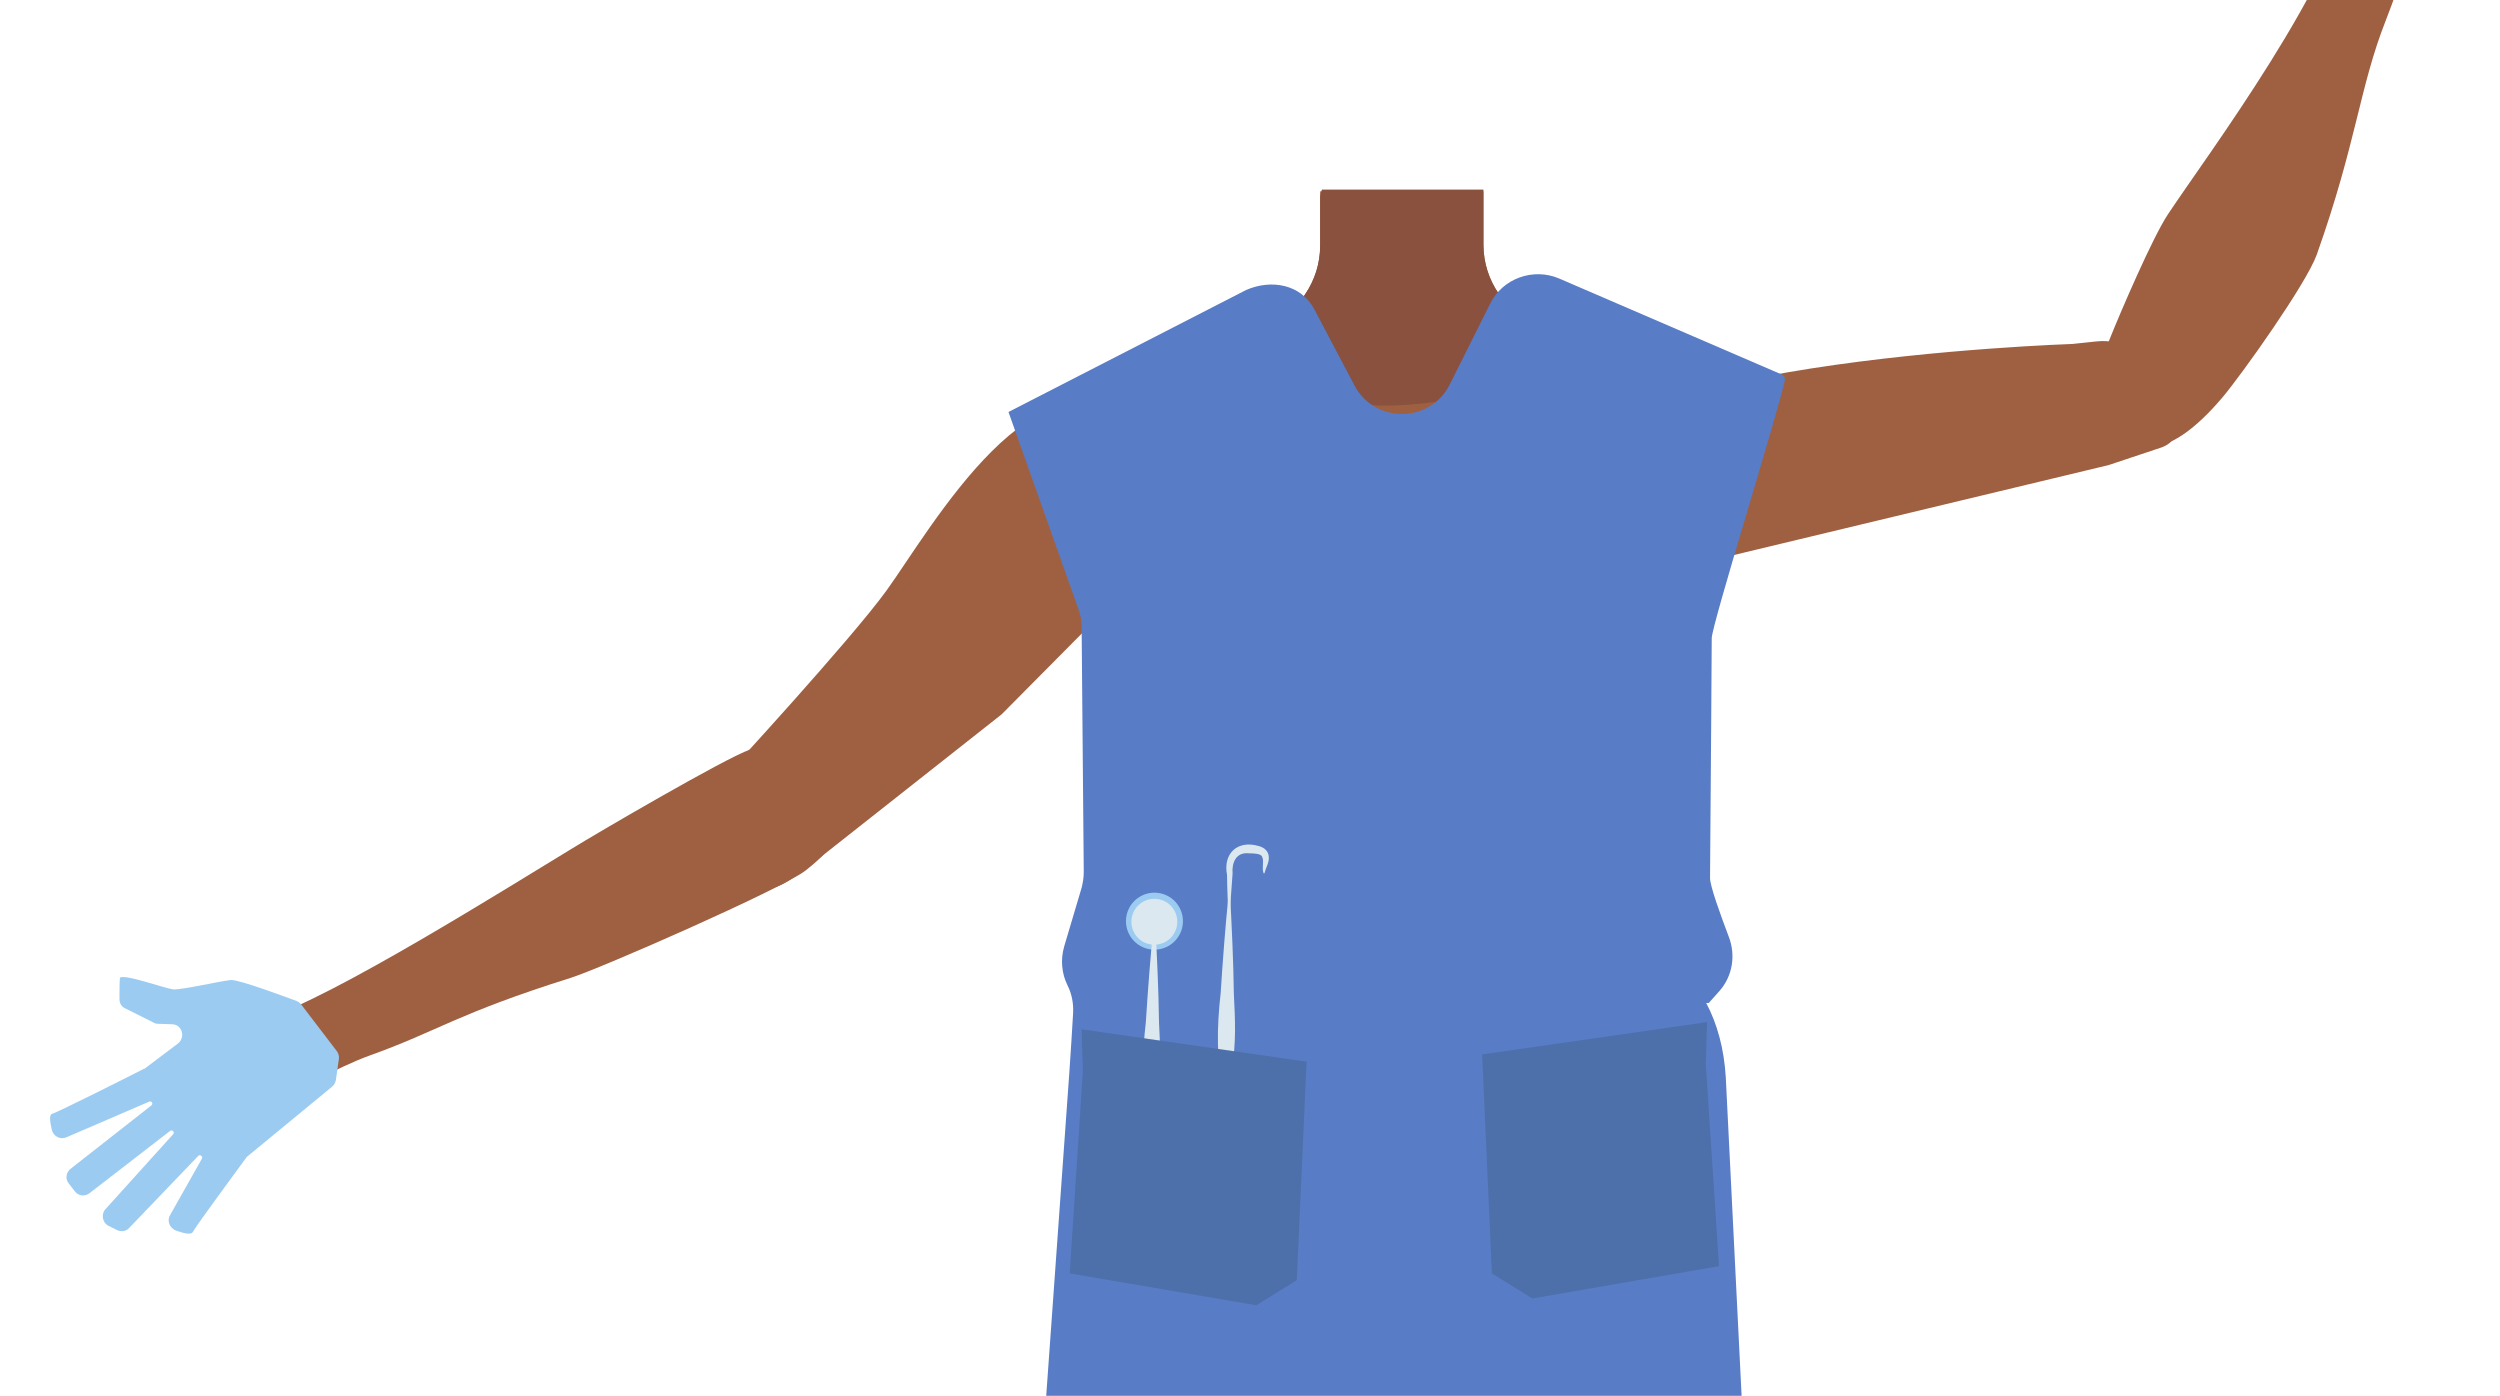 <?xml version="1.0" encoding="utf-8"?>
<!-- Generator: Adobe Illustrator 26.0.2, SVG Export Plug-In . SVG Version: 6.00 Build 0)  -->
<svg version="1.1" id="Calque_1" xmlns="http://www.w3.org/2000/svg" xmlns:xlink="http://www.w3.org/1999/xlink" x="0px" y="0px"
	 viewBox="0 0 588 328.3" style="enable-background:new 0 0 588 328.3;" xml:space="preserve">
<style type="text/css">
	.st0{fill:#9F6042;}
	.st1{fill:#89513E;}
	.st2{fill:#587CC6;}
	.st3{fill:#4D6FAA;}
	.st4{fill:#9CCBF2;}
	.st5{fill:#DCE8EF;}
	.st6{fill:#8ABBDD;}
</style>
<g>
	<g id="Calque_4">
		<path class="st0" d="M394.3,134.9l2.2,18.2l-21.1,75.3h-92.1l-22.5-75.6l2.6-18.7l-17-36.8l37.9-15.2l13.4-5.4
			c7.7-3.1,12.8-10.6,12.8-18.9V45h38.4v12.5c0,8.5,5.3,16.1,13.3,19.1l12.9,4.8l38.5,14.2L394.3,134.9z"/>
		<path class="st1" d="M375.1,81.5c-11.1,8.7-34,13.9-49.7,13.9c-11.1,0-29.6-7-41.1-13.3l13.4-5.4c7.7-3.1,12.8-10.6,12.8-18.9
			V46.3l0.3-1.3l0.1-0.4h38v13c0,8.5,5.3,16.1,13.3,19.1L375.1,81.5z"/>
	</g>
	<polygon points="157.9,365.6 158,365.6 157.9,365.5 	"/>
	<polygon points="158,365.6 158,365.6 158,365.5 	"/>
	<polygon points="157.9,365.6 158,365.6 157.9,365.5 	"/>
	<polygon points="158,365.6 158,365.6 158,365.5 	"/>
	<polygon points="147.2,364.9 147.3,364.9 147.2,364.8 	"/>
	<polygon points="147.3,364.9 147.4,364.9 147.4,364.8 	"/>
	<polygon points="147.2,364.9 147.3,364.9 147.2,364.8 	"/>
	<polygon points="147.3,364.9 147.4,364.9 147.4,364.8 	"/>
	<path class="st0" d="M187.3,190.9c-7.1-10.8-4.9-16.7-10.9-14.6s-36.4,19.9-41.9,23.3c-14.2,8.6-56.5,35.2-72,39.9
		c-10.9,3.3,5.4,18,5.4,18s11.6-6.6,19.2-9.3c15.9-5.7,20.4-9.8,47.1-18.2c7-2.2,49.4-20.8,55.2-25.2
		C205.3,192.3,189.4,194,187.3,190.9z"/>
	<path class="st0" d="M499.7,103.2c-11-7.6-5.8-17.7-3.4-23.7s10-23.7,13.6-29.1c9.2-13.9,40.3-55.2,44.2-79.3
		c1.8-11.2,18.7,0.3,18.7,0.3s-8.7,26-11.7,33.5c-6.2,15.8-6.8,28.5-16.2,55c-2.5,6.9-17.5,28-22.2,33.6
		C509.6,108.9,502.8,105.4,499.7,103.2z"/>
	<path class="st0" d="M495.9,109.4l12.6-4.2c6.5-2.5,1.6-9.4-0.8-15.9l0,0c-2.2-6-8.2-9.7-14.6-9l-5.7,0.6c0,0-124.3,4.1-117.9,33.7
		l0,0c2.3,10.8,12.8,21.8,23.9,19.4L495.9,109.4z"/>
	<path class="st0" d="M235.6,168l-46.4,36.6l-3.5,2.4c-6,4.1-14.1,2.9-18.6-2.8l0,0c-4.1-5.1-4.1-12.4,0.1-17.5l3.7-4.5
		c0,0,29.2-31.7,37.6-43.3c10.3-14.2,36-60.3,58.9-38.2l0,0c8.4,8.1,12.3,23.2,3.9,31.3L235.6,168z"/>
	<path class="st2" d="M401.3,235.9h0.6l2.5-2.8c3.1-3.5,3.9-8.4,2.2-12.8c-2-5.3-4.4-11.9-4.4-13.8c0.2-24.1,0.4-54.4,0.4-56.4
		c0-3.1,15.5-52.7,17.2-60.7c0.1-0.5-0.2-1.1-0.7-1.3l-52.4-22.6c-6.1-2.6-13.3,0-16.2,5.9l-9.5,19c-4.6,9.2-17.6,9.3-22.4,0.3
		l-9.5-18c-3.1-5.8-10-7.1-16-4.5l-55.9,28.7c0,0,0-0.1,0,0l16.6,46.8c0.4,1.2,0.6,2.5,0.6,3.8l0.5,57.6c0,1.3-0.2,2.5-0.5,3.7
		l-4.1,13.8c-0.9,3.1-0.6,6.4,0.8,9.2l0,0c1,2,1.4,4.2,1.3,6.4c-0.2,3.7-0.6,9.8-0.9,14.2l-5.8,81.1c-0.4,5.7,3.1,11,8.6,12.8
		l24.6,5.3c25.7,5.5,52.3,5.6,78,0.3c16.4-3.4,33.9-7,43.2-9.2c5.9-1.4,9.9-6.8,9.6-12.9l-3.8-76.5
		C405.5,246.7,403.9,240.8,401.3,235.9z"/>
	<polygon class="st3" points="401.2,250.2 404.3,297.8 360.4,305.4 350.9,299.5 348.6,248 401.5,240.4 	"/>
	
		<ellipse transform="matrix(0.316 -0.949 0.949 0.316 -20.01 405.802)" class="st4" cx="271.5" cy="216.8" rx="6.7" ry="6.7"/>
	<circle class="st5" cx="271.5" cy="216.8" r="5.4"/>
	<g>
		<path class="st5" d="M271.7,216.8c0.4,7.9,0.8,15.8,0.9,23.7c0.3,5.9,0.6,11.8-0.5,17.7c-0.3,2-0.7,3.9-1.3,5.9h-0.4
			c-2-7.8-1.8-15.8-0.9-23.7c0.5-7.9,1.1-15.7,1.9-23.6C271.3,216.8,271.7,216.8,271.7,216.8L271.7,216.8z"/>
	</g>
	<g>
		<path class="st5" d="M289.3,210c0.4,7.9,0.8,15.8,0.9,23.7c0.3,5.9,0.6,11.8-0.5,17.7c-0.3,2-0.7,3.9-1.3,5.9H288
			c-2-7.8-1.8-15.8-0.9-23.7c0.5-7.9,1.1-15.7,1.9-23.6C288.9,210,289.3,210,289.3,210L289.3,210z"/>
	</g>
	<polygon class="st3" points="254.7,251.9 251.6,299.5 295.5,307 305,301.1 307.3,249.7 254.4,242.1 	"/>
	<g>
		<path class="st5" d="M288.9,215.3c-0.1-3-0.3-7-0.3-9.5c-1-5.1,2.5-8.3,7.5-6.8c2.2,0.6,2.8,2.4,2,4.4c-0.3,0.7-0.5,1.3-0.7,2
			h-0.2c-0.5-1.2,0.2-3-0.4-4c-0.3-0.6-1.9-0.7-3.1-0.7c-3-0.3-4,2.2-3.8,4.8c-0.2,3.2-0.5,6.5-0.7,9.7
			C289.1,215.3,288.9,215.3,288.9,215.3L288.9,215.3z"/>
	</g>
	<path class="st4" d="M572.8-28.7c1.4-3.2,2.3-6.7,2.4-10.2l1.1-18.8c0-1.6-0.5-3.1-1.6-4.3l0,0c-1.5-1.7-3.7-2.6-6-2.6l-16.1-2.5
		c-2.7-0.1-4,0.6-5.1,2.8l0.4,5.1c0,0-1.5,6.9-1.5,4.8c-0.3-7.3-1.5-12.2-7.8-11.5l1.1,12.1c-0.1,1,0.9,3,1.4,3.9
		c1.6,2.7,2.7,9,4.2,11.1c0,0,7.8,8,8.6,9.9c0.9,2.1-1,4.7-1,4.7l0,0c0.5,4,4.2,6.8,8.2,6.3c0.3,0,0.7-0.1,1-0.2l6.8-1.9L572.8-28.7
		z"/>
	<path class="st6" d="M547.5-64.3l1,9.8l6.2,10.2l6.2-1l-1,0.8c-2.1,1.7-3.2,4.4-2.9,7.1l0.4,3.4l-3.8-7.7l-2-1.4L546-54.6l0.3-5.2
		L547.5-64.3z"/>
	<path class="st4" d="M70.8,236.2c-0.3-0.4-0.7-0.6-1.1-0.8c-2.8-1-13.4-5-15.4-4.9c-2.3,0.2-11.8,2.4-13.6,2.2s-12.4-4-12.5-2.6
		c-0.1,0.9-0.1,3.3-0.1,4.9c0,1,0.5,1.8,1.4,2.2l6.6,3.3c0.3,0.2,0.7,0.3,1.1,0.3l3.2,0.1c2.4,0,3.3,3,1.5,4.5l-7.7,5.8
		c-0.1,0.1-0.2,0.2-0.4,0.2c-2.1,1.1-20.4,10.3-21.6,10.6c-0.7,0.2-0.4,2.1,0,3.8c0.4,1.5,2,2.3,3.4,1.7l19.5-8.4
		c0.6-0.2,1,0.5,0.5,0.9l-19,14.9c-1.1,0.9-1.3,2.4-0.4,3.5l1.4,1.8c0.8,1.1,2.4,1.3,3.5,0.4L40,266c0.5-0.4,1.2,0.3,0.7,0.8
		l-15.9,17.6c-1.1,1.2-0.7,3.2,0.7,3.9l2,1c1,0.5,2.2,0.3,2.9-0.5l16.2-16.9c0.4-0.5,1.2,0.1,0.9,0.6l-7.5,13.3
		c-0.8,1.3-0.1,3,1.3,3.6c1.7,0.6,3.7,1.2,4.1,0.3c0.7-1.4,11-15.3,12.5-17.4c0.1-0.2,0.3-0.3,0.4-0.4l19.8-16.3
		c0.5-0.4,0.8-1,0.9-1.6l0.7-4.9c0.1-0.7-0.1-1.4-0.5-1.9L70.8,236.2z"/>
</g>
</svg>
